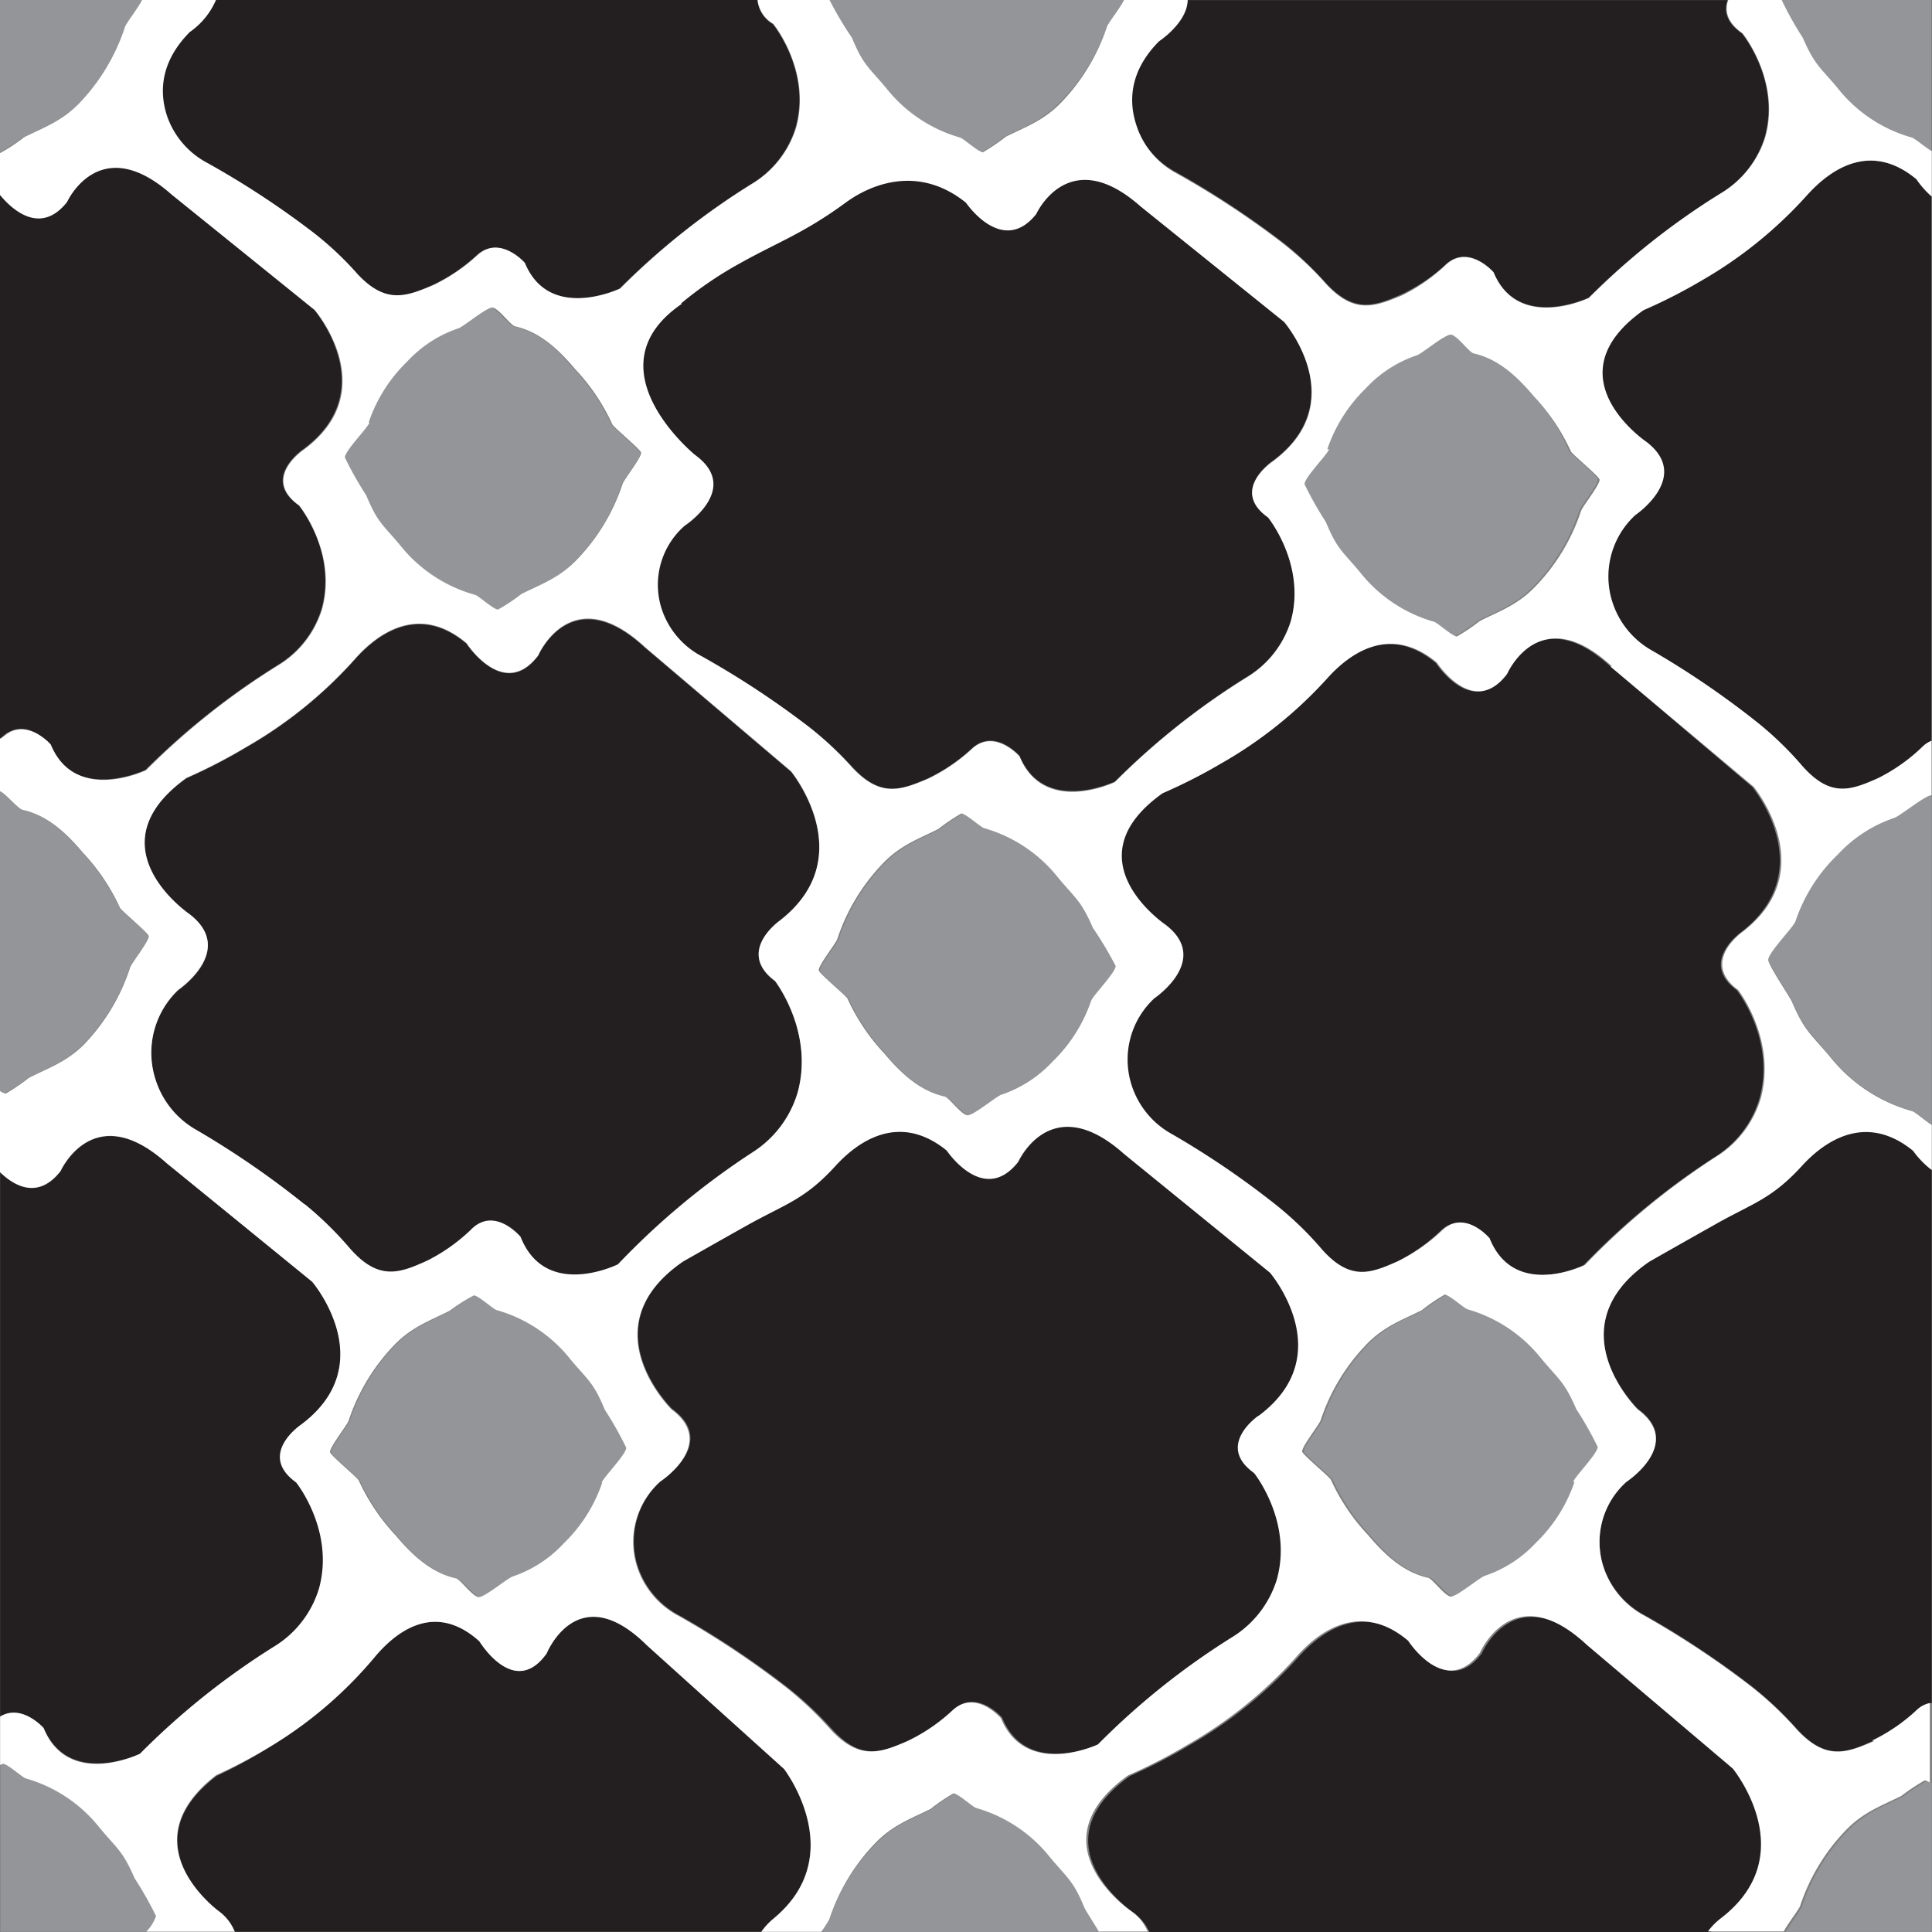 <svg xmlns="http://www.w3.org/2000/svg" width="100%" viewBox="0 0 170.02 170.02">
  <rect x="0" y="0" width="170.02" height="170.02" fill="#808080" stroke="none"/>
  <g id="Camada_2" data-name="Camada 2">
    <g id="Camada_1-2" data-name="Camada 1">
      <g id="_1" data-name="1">
        <path d="M37.6,111a16,16,0,0,0,4-2.87c2-1.85,4.22.77,4.22.77,2.21,5.6,8.57,2.42,8.57,2.42a66.77,66.77,0,0,1,11.88-9.88,9.35,9.35,0,0,0,3.94-5.27c1.45-5.34-2-9.8-2-9.8-3.46-2.57.41-5.29.41-5.29,7.19-5.59,1-13.15,1-13.15L56.76,57c-6.5-6-9.4.71-9.4.71-3,4-6.31-1.06-6.31-1.06-4.19-3.54-7.84-.86-9.88,1.45a38.41,38.41,0,0,1-9.51,7.68A47.92,47.92,0,0,1,16.4,68.5c-8.43,6,.28,12,.28,12,4.15,3.17-1,6.65-1,6.65a7.62,7.62,0,0,0-2,7.9,7.8,7.8,0,0,0,3.64,4.44A78.7,78.7,0,0,1,26.82,106a31.1,31.1,0,0,1,4,3.9c2.54,2.89,4.36,2.2,6.81,1.1Z" fill="#231f20"/>
        <path d="M68.08,168.83c6.74-5.59.91-13.16.91-13.16L56.93,144.79c-6.09-6-8.82.71-8.82.71-2.85,4-5.92-1.06-5.92-1.06-3.93-3.54-7.36-.86-9.27,1.45A36.45,36.45,0,0,1,24,153.57a43.2,43.2,0,0,1-4.94,2.72c-7.91,6.05.26,12,.26,12A4.08,4.08,0,0,1,20.68,170H67a5.72,5.72,0,0,1,1.11-1.18Z" fill="#231f20"/>
        <path d="M151.65,168.83c7.19-5.59,1-13.16,1-13.16l-12.85-10.88c-6.5-6-9.4.71-9.4.71-3,4-6.31-1.06-6.31-1.06-4.19-3.54-7.84-.86-9.88,1.45a38.41,38.41,0,0,1-9.51,7.68,47.92,47.92,0,0,1-5.26,2.72c-8.43,6.05.28,12,.28,12a4.22,4.22,0,0,1,1.45,1.78h49.34a5.85,5.85,0,0,1,1.18-1.18Z" fill="#231f20"/>
        <path d="M132.54,59.35c-3,3.91-6.18-1-6.18-1-4.1-3.43-7.67-.83-9.67,1.41a37.88,37.88,0,0,1-9.31,7.46,47.26,47.26,0,0,1-5.15,2.62c-8.25,5.87.27,11.59.27,11.59,4.06,3.07-1,6.45-1,6.45a7.36,7.36,0,0,0-2,7.66,7.56,7.56,0,0,0,3.56,4.3,77,77,0,0,1,9.29,6.35,30.24,30.24,0,0,1,3.89,3.79c2.49,2.8,4.27,2.13,6.67,1.06a15.72,15.72,0,0,0,3.93-2.79c2-1.8,4.13.74,4.13.74,2.16,5.43,8.39,2.34,8.39,2.34a64.64,64.64,0,0,1,11.63-9.57,9.06,9.06,0,0,0,3.85-5.12c1.42-5.18-2-9.5-2-9.5-3.38-2.49.41-5.13.41-5.13,7-5.43.95-12.76.95-12.76L141.73,58.66c-6.36-5.86-9.2.69-9.2.69Z" fill="#231f20"/>
        <path d="M168.67,15.79C164.57,12.35,161,15,159,17.2a37.61,37.61,0,0,1-9.31,7.45,46.46,46.46,0,0,1-5.15,2.63c-8.25,5.86.27,11.59.27,11.59,4.06,3.07-.95,6.45-.95,6.45a7.36,7.36,0,0,0-2,7.66,7.62,7.62,0,0,0,3.56,4.3,77,77,0,0,1,9.29,6.35,30.16,30.16,0,0,1,3.89,3.78c2.49,2.81,4.27,2.14,6.67,1.07a15.72,15.72,0,0,0,3.93-2.79,3,3,0,0,1,.77-.5V17.29a8,8,0,0,1-1.33-1.5Z" fill="#231f20"/>
        <path d="M61.14,40c4.06,3-1,6.2-1,6.2-2.64,2.68-2.64,5.36-2,7.37a7.38,7.38,0,0,0,3.56,4.15,78.41,78.41,0,0,1,9.29,6.11A30.39,30.39,0,0,1,75,67.49c2.49,2.69,4.27,2.06,6.67,1a15.59,15.59,0,0,0,3.93-2.69c2-1.73,4.13.72,4.13.72,2.17,5.22,8.39,2.25,8.39,2.25a65.39,65.39,0,0,1,11.63-9.22,8.79,8.79,0,0,0,3.85-4.92c1.42-5-2-9.14-2-9.14-3.38-2.4.41-4.94.41-4.94,7-5.22,1-12.27,1-12.27L100.37,18.13c-6.36-5.64-9.2.66-9.2.66-3,3.76-6.18-1-6.18-1-4.1-3.3-8.27-1.7-10.6,0-3.69,2.72-5.89,3.45-9.31,5.34a33,33,0,0,0-5.16,3.53C51.67,32.31,61.12,40,61.12,40Z" fill="#231f20"/>
        <path d="M4.41,65.5c2.16,5.22,8.39,2.25,8.39,2.25a65.39,65.39,0,0,1,11.63-9.22,8.79,8.79,0,0,0,3.85-4.92c1.42-5-2-9.14-2-9.14-3.38-2.4.41-4.94.41-4.94,7-5.22.95-12.27.95-12.27L15.1,17.09c-6.36-5.64-9.2.66-9.2.66-2.46,3.11-5.07.41-5.9-.63V65l.28-.24c2-1.73,4.13.72,4.13.72Z" fill="#231f20"/>
        <path d="M101.92,3.65C99.28,6.34,99.28,9,99.94,11a7.41,7.41,0,0,0,3.56,4.15,78.42,78.42,0,0,1,9.29,6.1,29.78,29.78,0,0,1,3.89,3.65c2.49,2.69,4.27,2.05,6.67,1a15.56,15.56,0,0,0,3.94-2.69c2-1.73,4.13.72,4.13.72,2.16,5.22,8.39,2.26,8.39,2.26A65.05,65.05,0,0,1,151.44,17a8.75,8.75,0,0,0,3.85-4.92c1.42-5-2-9.14-2-9.14-1.44-1-1.58-2.06-1.26-2.93H104.44C104.42,2,101.92,3.65,101.92,3.65Z" fill="#231f20"/>
        <path d="M16.63,2.82a6.9,6.9,0,0,0-2,7.38,7.42,7.42,0,0,0,3.57,4.15,78.42,78.42,0,0,1,9.29,6.1,30.39,30.39,0,0,1,3.89,3.64c2.49,2.7,4.27,2.06,6.67,1A15.56,15.56,0,0,0,42,22.42c2-1.73,4.13.72,4.13.72,2.17,5.22,8.39,2.26,8.39,2.26a65.05,65.05,0,0,1,11.63-9.23A8.79,8.79,0,0,0,70,11.25c1.42-5-2-9.14-2-9.14A2.71,2.71,0,0,1,66.66,0H19A6.59,6.59,0,0,1,16.63,2.82Z" fill="#231f20"/>
        <path d="M99,101.53c-6.46-5.79-9.35.68-9.35.68-3,3.86-6.28-1-6.28-1-4.17-3.39-7.8-.82-9.83,1.39-2.74,3-4.39,3.31-7.86,5.26-3.14,1.76-5.53,3.12-5.53,3.12-8.39,5.79-1,13-1,13,4.13,3-1,6.36-1,6.36a7.12,7.12,0,0,0-2,7.56,7.54,7.54,0,0,0,3.62,4.25,78,78,0,0,1,9.44,6.27,30.32,30.32,0,0,1,4,3.74c2.53,2.76,4.34,2.11,6.78,1a15.46,15.46,0,0,0,4-2.76c2-1.77,4.2.75,4.2.75,2.2,5.36,8.53,2.32,8.53,2.32a65.43,65.43,0,0,1,11.83-9.46A9,9,0,0,0,112.4,139c1.44-5.11-2-9.38-2-9.38-3.44-2.46.41-5.06.41-5.06,7.15-5.37,1-12.6,1-12.6L99,101.53Z" fill="#231f20"/>
        <path d="M3.82,152c2.2,5.36,8.53,2.32,8.53,2.32a65.66,65.66,0,0,1,11.83-9.45,9,9,0,0,0,3.92-5.06c1.44-5.11-2-9.38-2-9.38-3.44-2.46.41-5.06.41-5.06,7.15-5.36,1-12.6,1-12.6L14.69,102.39c-6.46-5.79-9.35.67-9.35.67-2,2.59-4.14,1.26-5.33.1v47.92c1.91-1.18,3.82,1,3.82,1Z" fill="#231f20"/>
        <path d="M168.35,101.2c-4.17-3.39-7.8-.82-9.83,1.39-2.73,3-4.39,3.31-7.86,5.26-3.14,1.76-5.53,3.13-5.53,3.13-8.39,5.78-1,13-1,13,4.13,3-1,6.36-1,6.36a7.13,7.13,0,0,0-2,7.57,7.52,7.52,0,0,0,3.62,4.24,78,78,0,0,1,9.44,6.27,31,31,0,0,1,3.95,3.74c2.53,2.76,4.34,2.12,6.78,1a15.67,15.67,0,0,0,4-2.75,2.42,2.42,0,0,1,1.08-.55v-47a7.87,7.87,0,0,1-1.65-1.71Z" fill="#231f20"/>
      </g>
      <g id="_2" data-name="2">
        <path d="M93.24,77.28a12.75,12.75,0,0,0-6.53-4.37c-.37-.11-1.66-1.33-2-1.29a14.48,14.48,0,0,0-2,1.35c-1.68.86-3.26,1.38-4.79,2.93a17.33,17.33,0,0,0-4.13,6.78c-.16.43-1.67,2.28-1.63,2.73,0,.28,2.41,2.26,2.53,2.5a18.41,18.41,0,0,0,3.27,4.86c1.67,2,3.25,3.31,5.29,3.76.38.09,1.61,1.63,2,1.65s2.5-1.67,3-1.82a10.84,10.84,0,0,0,4.49-2.91A13.57,13.57,0,0,0,96,88.1c.22-.53,2.16-2.49,2.16-3.07a29.85,29.85,0,0,0-1.88-3.32c-1-2.39-1.48-2.54-3-4.41Z" fill="#939598"/>
        <path d="M138.88,124c-1-2.39-1.48-2.54-3-4.41a12.77,12.77,0,0,0-6.53-4.38c-.37-.11-1.65-1.32-2-1.29a13.74,13.74,0,0,0-2.05,1.36c-1.68.85-3.26,1.38-4.79,2.92a17.4,17.4,0,0,0-4.13,6.78c-.16.43-1.67,2.28-1.63,2.74,0,.27,2.41,2.25,2.53,2.49a18.25,18.25,0,0,0,3.27,4.86c1.67,2,3.25,3.32,5.29,3.77.38.08,1.61,1.63,2,1.65s2.5-1.68,3-1.83a10.84,10.84,0,0,0,4.49-2.91,13.5,13.5,0,0,0,3.39-5.35c.22-.53,2.16-2.48,2.16-3.06a29.09,29.09,0,0,0-1.88-3.33Z" fill="#939598"/>
        <path d="M2.09,12.07c1.68-.85,3.25-1.38,4.79-2.92A17.43,17.43,0,0,0,11,2.36C11.14,2,12.16.72,12.51,0H0V13.4l0,0a15.49,15.49,0,0,0,2.05-1.36Z" fill="#939598"/>
        <path d="M2.5,94.85c1.68-.86,3.25-1.38,4.79-2.92a17.43,17.43,0,0,0,4.13-6.79c.16-.43,1.67-2.27,1.63-2.73,0-.28-2.41-2.26-2.53-2.5a18.41,18.41,0,0,0-3.27-4.86C5.58,73.06,4,71.74,2,71.29c-.37-.08-1.54-1.53-2-1.63V96a.88.88,0,0,0,.45.18A14.48,14.48,0,0,0,2.5,94.84Z" fill="#939598"/>
        <path d="M166.68,71.92a12,12,0,0,0-5,3.21A14.86,14.86,0,0,0,158,81c-.24.58-2.38,2.74-2.39,3.38,0,.46,1.89,3.25,2.07,3.66,1.13,2.64,1.63,2.82,3.37,4.87a14,14,0,0,0,7.21,4.84A20.24,20.24,0,0,1,170,99V69.92h0c-.55,0-2.76,1.85-3.29,2Z" fill="#939598"/>
        <path d="M74.81,3.34c1,2.38,1.48,2.54,3,4.41a12.69,12.69,0,0,0,6.53,4.37c.37.11,1.65,1.33,2,1.3a15.49,15.49,0,0,0,2-1.36c1.68-.86,3.25-1.38,4.79-2.92A17.43,17.43,0,0,0,97.4,2.35C97.53,2,98.55.71,98.91,0h-26a30,30,0,0,0,1.88,3.33Z" fill="#939598"/>
        <path d="M35.22,48a12.77,12.77,0,0,0,6.53,4.38c.37.11,1.66,1.32,2,1.29a13.74,13.74,0,0,0,2.05-1.36c1.68-.85,3.25-1.38,4.79-2.92a17.4,17.4,0,0,0,4.13-6.78c.16-.43,1.67-2.28,1.63-2.74,0-.27-2.41-2.25-2.53-2.5a18.35,18.35,0,0,0-3.27-4.85c-1.67-2-3.25-3.32-5.29-3.77-.38-.09-1.61-1.63-2-1.65s-2.5,1.67-3,1.83a10.84,10.84,0,0,0-4.49,2.91,13.5,13.5,0,0,0-3.39,5.35c-.22.52-2.16,2.48-2.16,3.06a29.09,29.09,0,0,0,1.88,3.33c1,2.38,1.48,2.54,3.05,4.41Z" fill="#939598"/>
        <path d="M50.27,119.66a12.69,12.69,0,0,0-6.53-4.37c-.37-.11-1.65-1.33-2-1.29a14.48,14.48,0,0,0-2.05,1.35c-1.68.86-3.25,1.38-4.79,2.92a17.55,17.55,0,0,0-4.13,6.79c-.16.43-1.67,2.27-1.63,2.73,0,.28,2.41,2.26,2.53,2.5a18.41,18.41,0,0,0,3.27,4.86c1.67,2,3.25,3.31,5.29,3.76.38.09,1.61,1.63,2,1.65s2.5-1.67,3-1.82a10.84,10.84,0,0,0,4.49-2.91A13.44,13.44,0,0,0,53,130.47c.22-.52,2.16-2.48,2.16-3.06a30.9,30.9,0,0,0-1.88-3.33c-1-2.38-1.48-2.53-3-4.41Z" fill="#939598"/>
        <path d="M11.88,165.31c-1-2.38-1.48-2.53-3.05-4.4a12.71,12.71,0,0,0-6.53-4.38c-.37-.11-1.65-1.33-2-1.29a1.09,1.09,0,0,0-.26.12V170H12.9a3.86,3.86,0,0,0,.86-1.37,29.85,29.85,0,0,0-1.88-3.32Z" fill="#939598"/>
        <path d="M92.51,163.51A12.77,12.77,0,0,0,86,159.13c-.37-.11-1.66-1.32-2-1.29a13.74,13.74,0,0,0-2,1.36c-1.68.85-3.26,1.38-4.79,2.92A17.4,17.4,0,0,0,73,168.9a9.11,9.11,0,0,1-.72,1.12H96.83c-.51-.85-1.17-1.85-1.26-2.08-1-2.38-1.48-2.54-3-4.41Z" fill="#939598"/>
        <path d="M167.5,158.08c-1.68.86-3.25,1.38-4.79,2.92a17.43,17.43,0,0,0-4.13,6.79c-.13.33-1,1.49-1.44,2.22H170V156.92a.88.88,0,0,0-.45-.18,14.48,14.48,0,0,0-2.05,1.35Z" fill="#939598"/>
        <path d="M116.53,45.9c1,2.39,1.48,2.54,3,4.41a12.77,12.77,0,0,0,6.53,4.38c.37.11,1.66,1.32,2,1.29a13.74,13.74,0,0,0,2-1.36c1.68-.85,3.26-1.38,4.79-2.92a17.4,17.4,0,0,0,4.13-6.78c.16-.43,1.67-2.28,1.63-2.74,0-.27-2.41-2.25-2.53-2.49A18.25,18.25,0,0,0,135,34.83c-1.67-2-3.25-3.32-5.29-3.77-.38-.08-1.61-1.63-2-1.65s-2.5,1.68-3,1.83a10.84,10.84,0,0,0-4.49,2.91,13.37,13.37,0,0,0-3.38,5.35c-.22.53-2.16,2.49-2.16,3.07a29.85,29.85,0,0,0,1.88,3.32Z" fill="#939598"/>
        <path d="M158.65,3.34c1,2.38,1.48,2.54,3,4.41a12.69,12.69,0,0,0,6.53,4.37c.31.09,1.24.92,1.77,1.19V0H156.77a29.09,29.09,0,0,0,1.88,3.33Z" fill="#939598"/>
      </g>
      <g id="_3" data-name="3">
        <path d="M164.92,153.22c-2.44,1.07-4.25,1.72-6.78-1a31,31,0,0,0-3.95-3.74,80,80,0,0,0-9.44-6.27,7.48,7.48,0,0,1-3.62-4.24,7.11,7.11,0,0,1,2-7.56s5.09-3.33,1-6.37c0,0-7.36-7.22,1-13,0,0,2.38-1.36,5.53-3.13,3.47-2,5.13-2.28,7.86-5.25,2-2.22,5.66-4.79,9.83-1.39a8,8,0,0,0,1.65,1.7V99c-.6-.38-1.44-1.13-1.74-1.22A14,14,0,0,1,161.05,93c-1.74-2.06-2.24-2.24-3.37-4.87-.18-.41-2.07-3.2-2.07-3.66,0-.64,2.15-2.8,2.39-3.38a14.58,14.58,0,0,1,3.74-5.9,12,12,0,0,1,4.95-3.21c.52-.17,2.74-2,3.29-2h0V65.19a2.3,2.3,0,0,0-.77.5,15.65,15.65,0,0,1-3.93,2.79c-2.4,1.07-4.18,1.74-6.67-1.07a29.53,29.53,0,0,0-3.89-3.78,77,77,0,0,0-9.29-6.35A7.54,7.54,0,0,1,141.9,53a7.35,7.35,0,0,1,2-7.66s5-3.37,1-6.45c0,0-8.52-5.73-.27-11.59a46.46,46.46,0,0,0,5.15-2.63A37.61,37.61,0,0,0,159,17.2c2-2.24,5.57-4.84,9.67-1.41a8,8,0,0,0,1.33,1.5v-4c-.53-.27-1.45-1.1-1.77-1.19a12.69,12.69,0,0,1-6.53-4.37c-1.57-1.87-2-2-3.05-4.41A29.77,29.77,0,0,1,156.79,0h-4.7c-.31.87-.18,1.92,1.26,2.93,0,0,3.38,4.16,2,9.14A8.85,8.85,0,0,1,151.46,17a63.26,63.26,0,0,0-11.63,9.22s-6.22,3-8.39-2.25c0,0-2.14-2.46-4.13-.73A15.64,15.64,0,0,1,123.37,26c-2.4,1-4.18,1.68-6.67-1a28.52,28.52,0,0,0-3.89-3.65,77.2,77.2,0,0,0-9.29-6.1A7.34,7.34,0,0,1,100,11c-.66-2-.66-4.69,2-7.37,0,0,2.5-1.63,2.52-3.65H98.93c-.35.71-1.37,2-1.51,2.35a17.55,17.55,0,0,1-4.13,6.79c-1.53,1.54-3.1,2.07-4.79,2.92a17.32,17.32,0,0,1-2,1.36c-.38,0-1.67-1.18-2-1.29a12.77,12.77,0,0,1-6.53-4.38c-1.57-1.87-2-2-3-4.41A29.77,29.77,0,0,1,73,0H66.67a2.77,2.77,0,0,0,1.39,2.1s3.38,4.16,2,9.14a8.8,8.8,0,0,1-3.85,4.92,63.81,63.81,0,0,0-11.63,9.23s-6.22,3-8.39-2.26c0,0-2.14-2.45-4.13-.72a15.64,15.64,0,0,1-3.94,2.69c-2.4,1-4.18,1.68-6.67-1a28.52,28.52,0,0,0-3.89-3.65,77.2,77.2,0,0,0-9.29-6.1,7.39,7.39,0,0,1-3.57-4.15c-.66-2-.66-4.69,2-7.38A6.59,6.59,0,0,0,19,0h-6.5c-.35.71-1.37,2-1.5,2.36A17.52,17.52,0,0,1,6.89,9.17c-1.53,1.54-3.1,2.07-4.79,2.92A15.16,15.16,0,0,1,.05,13.45H0v3.71c.83,1,3.44,3.73,5.9.62,0,0,2.84-6.3,9.2-.66L27.7,27.28s6.09,7.06-.95,12.28c0,0-3.79,2.53-.41,4.93,0,0,3.38,4.16,2,9.14a8.83,8.83,0,0,1-3.85,4.92,63.81,63.81,0,0,0-11.63,9.23s-6.22,3-8.39-2.26c0,0-2.14-2.45-4.13-.72C.21,64.88.11,65,0,65v4.64c.42.1,1.59,1.55,2,1.63,2,.45,3.62,1.77,5.29,3.76a18,18,0,0,1,3.27,4.86c.12.25,2.51,2.22,2.53,2.5,0,.47-1.47,2.31-1.63,2.73A17.55,17.55,0,0,1,7.31,92C5.78,93.49,4.21,94,2.52,94.87a17.32,17.32,0,0,1-2,1.36A1,1,0,0,1,0,96v7.15c1.19,1.15,3.31,2.48,5.33-.1,0,0,2.89-6.47,9.35-.68l12.79,10.43s6.19,7.24-1,12.59c0,0-3.85,2.6-.41,5.07,0,0,3.43,4.26,2,9.37a9.06,9.06,0,0,1-3.92,5.06,65.66,65.66,0,0,0-11.83,9.45S6,157.43,3.83,152.06c0,0-1.91-2.16-3.82-1v4.28a.83.83,0,0,1,.26-.12c.38,0,1.67,1.18,2,1.29a12.71,12.71,0,0,1,6.53,4.38c1.57,1.87,2,2,3.05,4.41a30.56,30.56,0,0,1,1.88,3.32,3.64,3.64,0,0,1-.86,1.37h7.78a4.08,4.08,0,0,0-1.36-1.78s-8.17-5.9-.26-12A44.25,44.25,0,0,0,24,153.57a36.64,36.64,0,0,0,8.92-7.68c1.91-2.31,5.34-5,9.27-1.45,0,0,3.07,5.09,5.92,1.06,0,0,2.72-6.75,8.82-.71L69,155.67s5.83,7.57-.91,13.16A5.72,5.72,0,0,0,67,170h5.27a8,8,0,0,0,.72-1.12,17.52,17.52,0,0,1,4.13-6.78c1.53-1.54,3.1-2.07,4.79-2.92a15.16,15.16,0,0,1,2-1.36c.38,0,1.67,1.18,2,1.29a12.77,12.77,0,0,1,6.53,4.38c1.57,1.87,2,2,3,4.41.1.23.75,1.22,1.26,2.08h4.3a4.1,4.1,0,0,0-1.45-1.79s-8.71-5.89-.28-11.95a46.5,46.5,0,0,0,5.26-2.71,38.41,38.41,0,0,0,9.51-7.68c2-2.31,5.69-5,9.88-1.46,0,0,3.27,5.09,6.31,1.07,0,0,2.9-6.76,9.4-.72l12.85,10.89s6.22,7.56-1,13.15a5.75,5.75,0,0,0-1.18,1.19h6.67c.4-.74,1.31-1.9,1.44-2.23a17.52,17.52,0,0,1,4.13-6.78c1.53-1.54,3.1-2.07,4.79-2.92a17.32,17.32,0,0,1,2.05-1.36,1,1,0,0,1,.45.19v-7a2.39,2.39,0,0,0-1.08.54,15.63,15.63,0,0,1-4,2.76ZM141.74,58.67l12.58,10.56s6.09,7.33-.95,12.76c0,0-3.79,2.64-.41,5.13,0,0,3.38,4.31,2,9.5a9.1,9.1,0,0,1-3.85,5.12,64,64,0,0,0-11.63,9.58s-6.22,3.07-8.39-2.35c0,0-2.14-2.55-4.13-.74A15.65,15.65,0,0,1,123,111c-2.4,1.07-4.18,1.74-6.67-1.06a29.61,29.61,0,0,0-3.89-3.79,75.86,75.86,0,0,0-9.29-6.34,7.54,7.54,0,0,1-3.56-4.3,7.35,7.35,0,0,1,2-7.66s5-3.37,1-6.46c0,0-8.52-5.72-.27-11.59a47.26,47.26,0,0,0,5.15-2.62,37.65,37.65,0,0,0,9.31-7.46c2-2.24,5.57-4.83,9.67-1.41,0,0,3.2,4.94,6.18,1,0,0,2.84-6.55,9.2-.69ZM116.81,39.53a13.55,13.55,0,0,1,3.38-5.35,10.84,10.84,0,0,1,4.49-2.91c.47-.15,2.48-1.85,3-1.82s1.62,1.56,2,1.65c2,.45,3.62,1.77,5.29,3.76a18,18,0,0,1,3.27,4.86c.11.25,2.51,2.22,2.53,2.5,0,.47-1.47,2.3-1.63,2.73A17.44,17.44,0,0,1,135,51.73c-1.53,1.55-3.1,2.07-4.79,2.93a16.08,16.08,0,0,1-2,1.35c-.38,0-1.67-1.18-2-1.29a12.75,12.75,0,0,1-6.53-4.37c-1.57-1.88-2-2-3-4.41a30.69,30.69,0,0,1-1.88-3.33c0-.58,1.94-2.54,2.16-3.06ZM59.94,26.7a32.6,32.6,0,0,1,5.16-3.52c3.42-1.91,5.62-2.64,9.31-5.34,2.33-1.71,6.49-3.31,10.6,0,0,0,3.2,4.74,6.18,1,0,0,2.84-6.3,9.2-.66L113,28.33s6.09,7.06-1,12.28c0,0-3.79,2.54-.41,4.93,0,0,3.38,4.16,2,9.14a8.83,8.83,0,0,1-3.85,4.92,63.81,63.81,0,0,0-11.63,9.23s-6.22,3-8.39-2.26c0,0-2.14-2.45-4.13-.72a15.77,15.77,0,0,1-3.93,2.69c-2.4,1-4.18,1.68-6.67-1a29.08,29.08,0,0,0-3.89-3.64,78.41,78.41,0,0,0-9.29-6.11,7.32,7.32,0,0,1-3.56-4.14,6.9,6.9,0,0,1,2-7.38s5-3.25.95-6.2c0,0-9.46-7.68-1.2-13.33ZM98.18,85c0,.58-1.94,2.54-2.16,3.07a13.46,13.46,0,0,1-3.39,5.35,10.84,10.84,0,0,1-4.49,2.91c-.47.15-2.48,1.85-3,1.82s-1.62-1.56-2-1.65c-2-.45-3.62-1.77-5.29-3.76a18,18,0,0,1-3.27-4.86c-.11-.25-2.51-2.22-2.53-2.5,0-.47,1.47-2.3,1.63-2.73a17.44,17.44,0,0,1,4.13-6.78c1.53-1.55,3.1-2.07,4.79-2.93a16.08,16.08,0,0,1,2-1.35c.38,0,1.67,1.18,2,1.29a12.75,12.75,0,0,1,6.53,4.37c1.57,1.88,2,2,3.05,4.41A30.69,30.69,0,0,1,98.17,85ZM32.45,37.16a13.46,13.46,0,0,1,3.39-5.35,10.84,10.84,0,0,1,4.49-2.91c.47-.15,2.48-1.85,3-1.83s1.62,1.57,2,1.65c2,.45,3.62,1.78,5.29,3.77a17.86,17.86,0,0,1,3.27,4.86c.11.25,2.51,2.22,2.53,2.49,0,.47-1.47,2.31-1.63,2.74a17.52,17.52,0,0,1-4.13,6.78c-1.53,1.54-3.1,2.07-4.79,2.92a15.16,15.16,0,0,1-2.05,1.36c-.38,0-1.67-1.18-2-1.29A12.77,12.77,0,0,1,35.23,48c-1.57-1.87-2-2-3-4.41a29.77,29.77,0,0,1-1.88-3.33c0-.58,1.94-2.53,2.16-3.06ZM26.82,106a77.91,77.91,0,0,0-9.49-6.54A7.77,7.77,0,0,1,13.69,95a7.65,7.65,0,0,1,2-7.9s5.11-3.48,1-6.65c0,0-8.71-5.9-.28-12a47.92,47.92,0,0,0,5.26-2.72,38.41,38.41,0,0,0,9.51-7.68c2-2.31,5.69-5,9.88-1.45,0,0,3.27,5.08,6.31,1.06,0,0,2.9-6.75,9.4-.71L69.61,67.86s6.22,7.56-1,13.16c0,0-3.87,2.72-.41,5.29,0,0,3.45,4.46,2,9.8a9.39,9.39,0,0,1-3.94,5.27,66.07,66.07,0,0,0-11.88,9.88s-6.36,3.17-8.57-2.42c0,0-2.18-2.62-4.22-.77a15.75,15.75,0,0,1-4,2.87c-2.45,1.11-4.27,1.8-6.81-1.09a30.53,30.53,0,0,0-4-3.91ZM53,130.46a13.41,13.41,0,0,1-3.38,5.35,10.88,10.88,0,0,1-4.49,2.92c-.47.15-2.48,1.84-3,1.82s-1.62-1.56-2-1.65c-2-.45-3.62-1.77-5.29-3.76a18,18,0,0,1-3.27-4.86c-.11-.25-2.51-2.22-2.53-2.5,0-.47,1.47-2.31,1.63-2.73a17.55,17.55,0,0,1,4.13-6.79c1.53-1.54,3.1-2.06,4.79-2.92A16.08,16.08,0,0,1,41.7,114c.38,0,1.67,1.18,2,1.29a12.69,12.69,0,0,1,6.53,4.37c1.57,1.87,2,2,3,4.41a30.69,30.69,0,0,1,1.88,3.33c0,.58-1.94,2.54-2.16,3.06Zm57.77-5.89s-3.85,2.6-.41,5.06c0,0,3.43,4.27,2,9.38a9.13,9.13,0,0,1-3.92,5.06,65.22,65.22,0,0,0-11.83,9.45s-6.33,3-8.53-2.32c0,0-2.17-2.52-4.2-.74a15.85,15.85,0,0,1-4,2.75c-2.44,1.06-4.25,1.72-6.78-1a31,31,0,0,0-3.95-3.74,78.82,78.82,0,0,0-9.44-6.27,7.48,7.48,0,0,1-3.62-4.24,7.13,7.13,0,0,1,2-7.57s5.09-3.32,1-6.36c0,0-7.36-7.23,1-13,0,0,2.38-1.36,5.53-3.13,3.47-1.95,5.13-2.28,7.86-5.26,2-2.21,5.66-4.78,9.83-1.39,0,0,3.26,4.88,6.28,1,0,0,2.89-6.46,9.35-.68L111.76,112s6.19,7.25-1,12.6Zm27.79,5.84a13.46,13.46,0,0,1-3.39,5.35,10.84,10.84,0,0,1-4.49,2.91c-.47.15-2.48,1.85-3,1.83s-1.62-1.57-2-1.65c-2-.45-3.62-1.78-5.29-3.77a17.86,17.86,0,0,1-3.27-4.86c-.11-.25-2.51-2.22-2.53-2.49,0-.47,1.47-2.31,1.63-2.74a17.52,17.52,0,0,1,4.13-6.78c1.53-1.54,3.1-2.07,4.79-2.92a15.16,15.16,0,0,1,2-1.36c.38,0,1.67,1.18,2,1.29a12.77,12.77,0,0,1,6.53,4.38c1.57,1.87,2,2,3.05,4.41a30.56,30.56,0,0,1,1.88,3.32c0,.58-1.94,2.54-2.16,3.07Z" fill="#fff"/>
      </g>
    </g>
  </g>
</svg>
